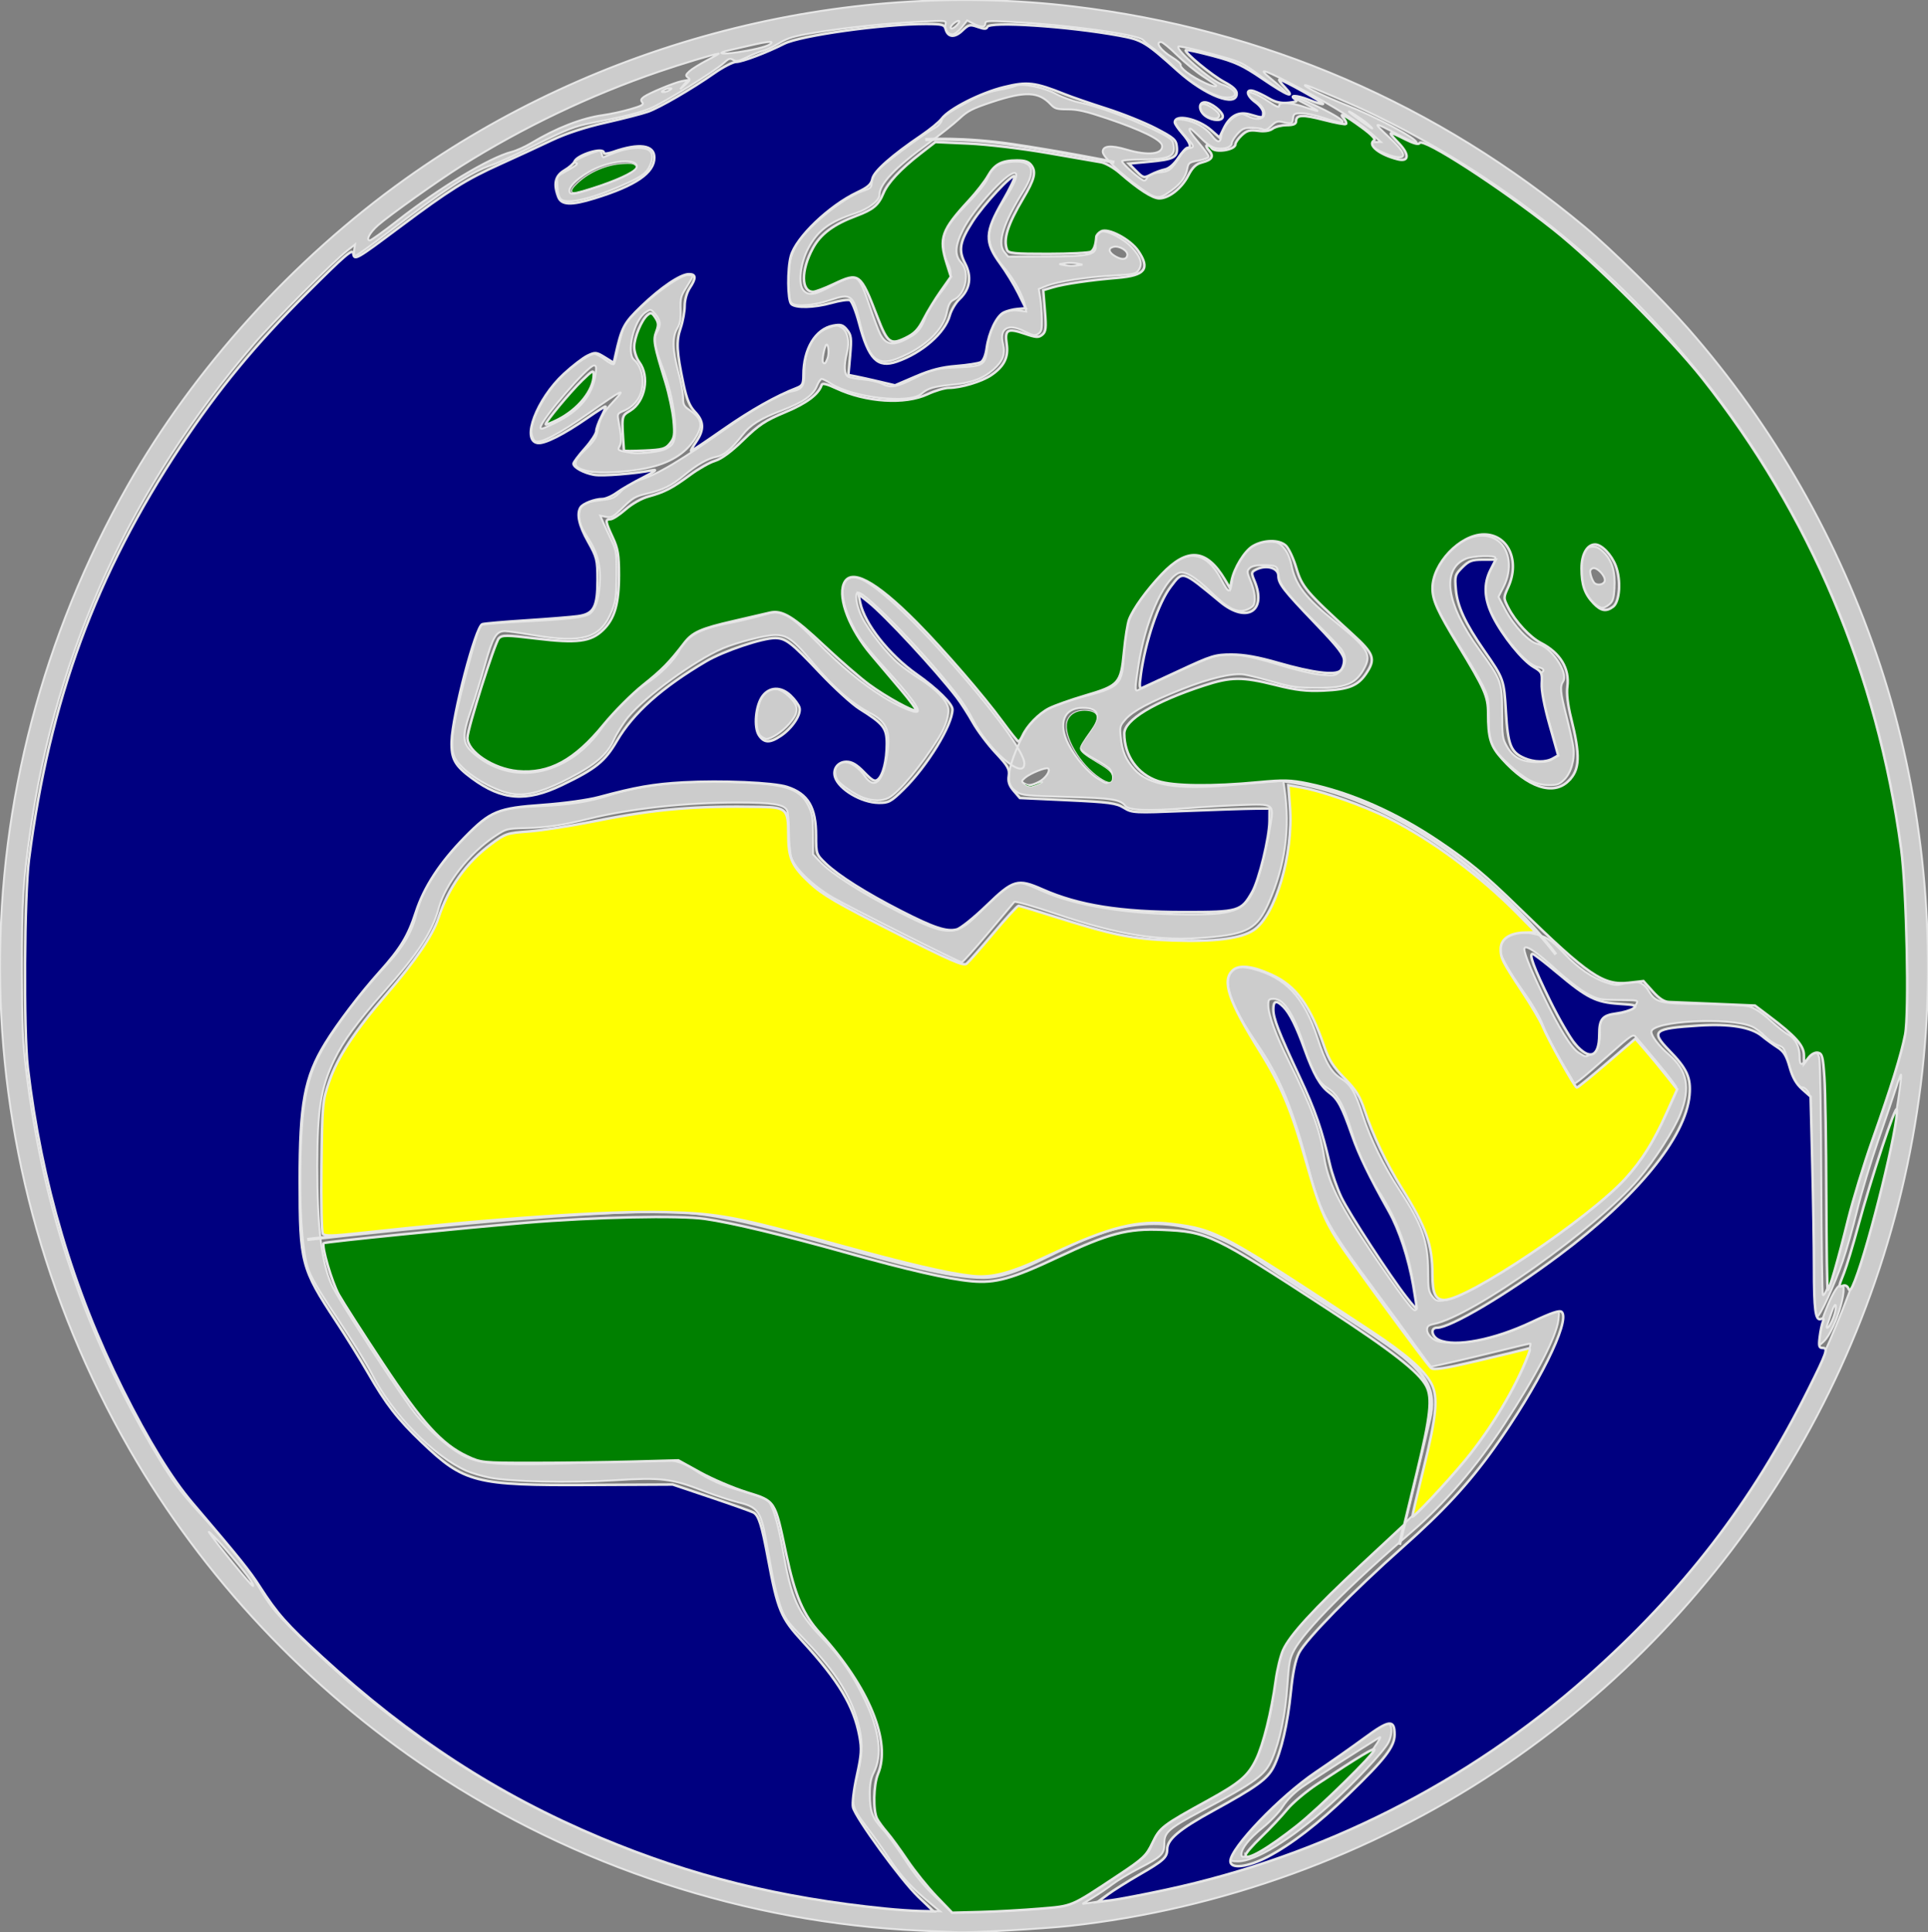<?xml version="1.0" encoding="UTF-8" standalone="no"?>
<svg
   xmlns:dc="http://purl.org/dc/elements/1.1/"
   xmlns:cc="http://creativecommons.org/ns#"
   xmlns:rdf="http://www.w3.org/1999/02/22-rdf-syntax-ns#"
   xmlns:svg="http://www.w3.org/2000/svg"
   xmlns="http://www.w3.org/2000/svg"
   xmlns:sodipodi="http://sodipodi.sourceforge.net/DTD/sodipodi-0.dtd"
   xmlns:inkscape="http://www.inkscape.org/namespaces/inkscape"
   width="160mm"
   height="160.349mm"
   viewBox="0 0 160 160.349"
   version="1.1"
   id="svg1127"
   inkscape:version="1.0.2 (e86c870879, 2021-01-15, custom)"
   sodipodi:docname="earth_filled.svg"
   inkscape:export-filename="C:\Users\erihak\svg\planets\earth.png"
   inkscape:export-xdpi="300"
   inkscape:export-ydpi="300">
  <rect x="0" y="0" width="160" height="160.349" fill="#808080" stroke="none"/>
  <defs
     id="defs1121" />
  <sodipodi:namedview
     id="base"
     pagecolor="#ffffff"
     bordercolor="#666666"
     borderopacity="1.0"
     inkscape:pageopacity="1"
     inkscape:pageshadow="2"
     inkscape:zoom="1.2921665"
     inkscape:cx="306.97796"
     inkscape:cy="305.39558"
     inkscape:document-units="mm"
     inkscape:current-layer="layer1"
     inkscape:document-rotation="0"
     showgrid="false"
     inkscape:window-width="1920"
     inkscape:window-height="986"
     inkscape:window-x="-11"
     inkscape:window-y="-11"
     inkscape:window-maximized="1"
     fit-margin-top="0"
     fit-margin-left="0"
     fit-margin-right="0"
     fit-margin-bottom="0" />
  <g
     inkscape:label="Layer 1"
     inkscape:groupmode="layer"
     id="layer1"
     transform="translate(-35,-15)">
    <path
       style="fill:#cccccc;stroke-width:0.16;stroke:#e6e6e6;stroke-opacity:1"
       d="m 111.322,175.203 c -14.376,-0.654 -28.564,-5.298 -40.535,-13.268 -10.258,-6.829 -18.97,-16.105 -25.026,-26.645 -14.287,-24.864 -14.351,-54.966 -0.17,-79.987 5.499,-9.703 13.714,-18.776 23.029,-25.434 15.986,-11.427 36.184,-16.643 55.494,-14.332 15.804,1.891 30.149,8.083 42.417,18.307 2.151,1.793 6.444,6.012 8.527,8.382 7.113,8.089 12.585,17.682 15.999,28.047 3.366,10.217 4.628,21.64 3.59,32.48 -2.308,24.093 -15.3,45.791 -35.446,59.201 -10.502,6.99 -22.875,11.482 -35.426,12.859 -2.106,0.231 -8.109,0.577 -9.247,0.533 -0.308,-0.012 -1.75,-0.076 -3.205,-0.142 z m 0.97,-2.194 c -1.64,-1.353 -2.493,-2.271 -3.446,-3.707 -0.553,-0.835 -1.44,-2.077 -1.97,-2.761 -1.208,-1.559 -1.303,-1.988 -0.834,-3.789 0.519,-1.996 0.58,-2.967 0.272,-4.35 -0.545,-2.452 -1.876,-4.606 -4.532,-7.337 -1.513,-1.557 -1.689,-1.802 -2.046,-2.857 -0.215,-0.635 -0.497,-1.738 -0.627,-2.451 -0.13,-0.713 -0.378,-2.077 -0.551,-3.031 -0.42,-2.314 -0.694,-2.682 -2.278,-3.059 -0.64,-0.153 -1.955,-0.584 -2.922,-0.96 -2.601,-1.01 -3.507,-1.118 -7.343,-0.874 -3.715,0.236 -8.703,0.127 -10.428,-0.228 -0.636,-0.131 -1.475,-0.379 -1.864,-0.551 -2.743,-1.214 -6.211,-4.762 -7.858,-8.04 -0.392,-0.781 -1.68,-2.858 -2.861,-4.615 -1.608,-2.393 -2.229,-3.46 -2.474,-4.251 -0.465,-1.505 -0.703,-5.21 -0.59,-9.158 0.142,-4.927 0.585,-6.894 2.128,-9.45 1.127,-1.866 2.998,-4.303 4.711,-6.136 1.643,-1.758 2.404,-3.009 2.761,-4.537 0.129,-0.551 0.42,-1.383 0.649,-1.85 1.133,-2.315 4.142,-5.684 5.862,-6.561 0.79,-0.403 1.051,-0.444 3.569,-0.554 2.719,-0.119 4.276,-0.362 6.071,-0.948 2.543,-0.83 5.998,-1.2 9.985,-1.069 4.474,0.147 5.696,0.525 6.415,1.985 0.318,0.647 0.375,1.007 0.377,2.393 l 0.002,1.632 0.637,0.666 c 0.912,0.954 3.432,2.556 6.402,4.071 4.337,2.213 4.854,2.186 7.231,-0.377 2.25,-2.426 2.264,-2.429 4.834,-1.289 2.68,1.19 6.937,1.879 11.825,1.916 3.924,0.029 4.827,-0.289 5.623,-1.98 0.424,-0.901 1.079,-3.429 1.404,-5.421 0.292,-1.788 0.298,-1.784 -2.408,-1.683 -1.19,0.044 -3.275,0.167 -4.634,0.273 -3.095,0.24 -4.71,0.178 -4.992,-0.195 -0.411,-0.542 -1.126,-0.653 -4.845,-0.748 -3.176,-0.082 -3.742,-0.134 -4.121,-0.383 -0.676,-0.443 -0.821,-0.907 -0.611,-1.952 0.213,-1.061 1.241,-3.31 1.829,-4.004 0.621,-0.732 2.063,-1.427 3.949,-1.903 3.416,-0.862 3.549,-0.997 3.685,-3.728 0.076,-1.537 0.18,-2.208 0.43,-2.772 0.773,-1.748 2.919,-4.354 4.067,-4.941 1.432,-0.731 2.598,-0.198 3.556,1.625 0.661,1.258 0.771,1.249 0.943,-0.078 0.223,-1.714 1.544,-3.048 3.018,-3.048 0.678,0 0.844,0.068 1.236,0.506 0.296,0.331 0.517,0.828 0.641,1.438 0.334,1.654 1.151,2.716 3.594,4.673 2.695,2.16 3.057,2.709 2.502,3.797 -0.702,1.376 -1.505,1.728 -3.94,1.727 -1.674,-4.5e-4 -2.14,-0.065 -3.675,-0.506 -0.967,-0.278 -2.048,-0.551 -2.403,-0.606 -0.952,-0.149 -2.879,0.305 -5.174,1.22 -2.661,1.06 -4.061,1.81 -4.666,2.499 -0.469,0.534 -0.492,0.62 -0.4,1.496 0.125,1.193 0.408,1.857 1.138,2.664 1.175,1.301 3.549,1.698 7.831,1.31 1.142,-0.103 2.626,-0.229 3.297,-0.279 l 1.22,-0.091 0.092,0.621 c 0.493,3.318 0.076,6.371 -1.295,9.486 -0.945,2.148 -1.755,2.61 -5.069,2.895 -3.983,0.342 -7.342,-0.182 -12.596,-1.965 -1.83,-0.621 -3.381,-1.066 -3.447,-0.989 -0.066,0.077 -1.044,1.237 -2.172,2.577 -1.128,1.34 -2.113,2.436 -2.189,2.436 -0.23,0 -9.293,-4.551 -10.706,-5.377 -1.668,-0.974 -3.184,-2.446 -3.449,-3.348 -0.106,-0.362 -0.193,-1.319 -0.193,-2.127 0,-0.808 -0.073,-1.606 -0.162,-1.772 -0.262,-0.489 -1.191,-0.634 -4.082,-0.635 -4.331,-0.001 -8.977,0.505 -12.366,1.349 -2.124,0.529 -3.511,0.731 -5.292,0.772 -1.488,0.034 -1.559,0.053 -2.476,0.659 -2.15,1.419 -4.12,3.936 -4.684,5.984 -0.55,1.998 -1.673,3.709 -4.572,6.972 -2.149,2.419 -3.368,4.085 -4.09,5.592 -1.125,2.349 -1.41,4.121 -1.415,8.799 -0.005,5.061 0.344,7.984 1.177,9.868 0.553,1.25 5.979,9.572 7.131,10.938 1.172,1.389 2.804,2.771 3.911,3.313 1.226,0.6 2.984,0.755 7.189,0.635 2.021,-0.058 4.501,-0.171 5.512,-0.251 3.847,-0.306 5.06,-0.161 6.41,0.764 1.19,0.816 2.294,1.3 4.05,1.778 0.929,0.253 1.833,0.589 2.009,0.749 0.402,0.364 0.843,1.845 1.275,4.282 0.678,3.827 1.197,4.993 3.103,6.974 1.681,1.747 2.673,3.18 3.694,5.335 1.211,2.556 1.449,4.552 0.716,5.991 -0.237,0.465 -0.328,0.949 -0.328,1.744 0,1.434 0.214,2.031 1.04,2.906 0.373,0.395 1.224,1.555 1.89,2.576 0.859,1.317 1.597,2.218 2.536,3.095 l 1.324,1.238 3.195,-0.102 c 3.938,-0.125 6.117,-0.332 6.887,-0.654 0.324,-0.135 1.279,-0.741 2.123,-1.346 0.844,-0.605 2.02,-1.366 2.613,-1.691 1.246,-0.682 1.657,-1.139 1.903,-2.115 0.097,-0.385 0.379,-0.903 0.628,-1.152 0.248,-0.248 1.652,-1.085 3.119,-1.86 3.354,-1.77 3.986,-2.263 4.737,-3.691 0.661,-1.258 1.314,-3.59 1.468,-5.243 0.308,-3.298 0.592,-4.126 1.981,-5.778 0.989,-1.176 4.403,-4.532 6.494,-6.383 6.036,-5.344 9.447,-9.434 11.577,-13.879 0.828,-1.728 1.446,-3.275 1.308,-3.275 -0.062,0 -1.261,0.283 -2.665,0.63 -2.34,0.578 -5.41,1.287 -5.57,1.287 -0.037,0 -0.591,-0.737 -1.233,-1.638 -0.641,-0.901 -2.199,-3.028 -3.462,-4.727 -3.857,-5.19 -4.477,-6.313 -5.39,-9.771 -1.423,-5.388 -2.445,-7.858 -4.474,-10.807 -1.484,-2.156 -2.312,-3.902 -2.312,-4.87 0,-1.244 0.576,-1.575 2.074,-1.191 2.704,0.693 4.261,2.354 5.359,5.72 0.677,2.075 1.133,2.857 1.975,3.388 0.812,0.513 1.176,1.133 1.791,3.054 0.618,1.933 1.724,4.183 3.033,6.174 1.895,2.882 2.384,4.265 2.384,6.755 0,1.436 0.043,1.693 0.344,2.077 0.303,0.386 0.418,0.426 0.97,0.337 1.309,-0.209 3.932,-1.674 8.111,-4.531 4.133,-2.824 6.998,-5.381 8.487,-7.572 0.655,-0.963 2.696,-5.172 2.696,-5.558 0,-0.101 -0.701,-1.017 -1.558,-2.035 -0.857,-1.018 -1.666,-1.985 -1.799,-2.148 -0.228,-0.281 -0.349,-0.201 -2.237,1.474 -1.098,0.974 -2.19,1.912 -2.427,2.083 l -0.431,0.311 -1.115,-1.884 c -0.613,-1.036 -1.289,-2.363 -1.501,-2.947 -0.227,-0.625 -0.861,-1.729 -1.541,-2.681 -1.338,-1.874 -2.09,-3.232 -2.09,-3.777 0,-0.886 1.287,-1.453 2.693,-1.186 1.156,0.219 1.565,0.472 2.68,1.653 1.153,1.222 2.368,2.059 3.535,2.433 0.752,0.241 0.913,0.245 1.546,0.037 0.871,-0.287 1.51,-0.076 1.931,0.638 0.582,0.986 0.938,1.073 4.47,1.096 1.871,0.012 3.479,0.098 3.879,0.207 0.454,0.124 1.041,0.51 1.744,1.147 0.583,0.528 1.263,1.065 1.51,1.193 0.575,0.298 0.934,0.995 0.934,1.817 0,0.797 0.187,0.82 0.644,0.08 0.415,-0.672 0.795,-0.669 0.985,0.008 0.074,0.264 0.151,4.811 0.171,10.105 0.02,5.294 0.083,9.626 0.14,9.626 0.329,3.2e-4 1.42,-3.579 2.143,-7.029 0.274,-1.308 0.877,-3.237 1.747,-5.592 1.82,-4.92 2.784,-8.096 2.985,-9.825 0.257,-2.216 0.062,-10.29 -0.33,-13.66 -1.613,-13.884 -6.733,-26.879 -14.99,-38.039 -7.075,-9.562 -16.703,-17.705 -27.285,-23.074 -2.189,-1.111 -3.365,-1.644 -6.75,-3.058 -0.286,-0.119 -0.519,-0.181 -0.519,-0.137 0,0.135 1.789,0.992 3.37,1.613 2.566,1.009 5.896,2.777 5.896,3.13 0,0.089 -0.665,-0.191 -1.478,-0.622 -2.139,-1.136 -2.203,-1.126 -0.857,0.131 1.405,1.312 1.603,1.848 0.625,1.689 -0.703,-0.114 -1.992,-0.749 -2.085,-1.027 -0.041,-0.124 0.102,-0.199 0.387,-0.203 l 0.453,-0.007 -0.715,-0.647 c -1.111,-1.004 -3.091,-2.26 -6.024,-3.82 -2.803,-1.491 -3.613,-1.782 -2.53,-0.906 0.35,0.283 0.853,0.716 1.118,0.963 0.788,0.734 -0.05,0.245 -1.862,-1.086 -1.565,-1.15 -1.592,-1.162 -4.128,-1.845 -1.404,-0.378 -2.601,-0.639 -2.66,-0.58 -0.265,0.265 2.692,2.835 3.61,3.138 1.336,0.441 1.472,1.215 0.19,1.082 -0.989,-0.103 -3.003,-1.341 -4.253,-2.613 -0.527,-0.537 -1.246,-1.18 -1.598,-1.43 -0.351,-0.249 -0.747,-0.574 -0.879,-0.722 -0.409,-0.459 -6.197,-1.25 -11.063,-1.513 -1.817,-0.098 -2.037,-0.082 -2.037,0.149 0,0.33 -0.359,0.329 -0.997,-4.6e-4 l -0.502,-0.259 -0.464,0.579 c -0.255,0.318 -0.592,0.579 -0.749,0.579 -0.399,0 -0.697,-0.414 -0.591,-0.821 0.09,-0.343 0.086,-0.343 -2.098,-0.233 -2.813,0.141 -6.115,0.485 -8.738,0.909 -1.72,0.278 -2.229,0.428 -2.96,0.868 -0.486,0.292 -1.097,0.581 -1.358,0.642 -0.261,0.061 -0.854,0.298 -1.318,0.527 -0.694,0.343 -0.897,0.383 -1.147,0.227 -0.257,-0.16 -0.378,-0.121 -0.778,0.252 -0.72,0.672 -5.01,3.326 -6.082,3.761 -0.97,0.394 -2.085,0.672 -4.889,1.216 -1.375,0.267 -2.005,0.513 -4.513,1.761 -1.603,0.798 -3.296,1.576 -3.761,1.73 -1.676,0.553 -3.898,1.996 -8.585,5.576 -1.409,1.076 -2.64,1.957 -2.735,1.957 -0.101,0 -0.144,-0.197 -0.104,-0.47 l 0.069,-0.47 -0.647,0.51 c -1.231,0.97 -6.165,5.905 -7.755,7.756 -10.13,11.795 -16.383,25.388 -18.528,40.282 -0.625,4.341 -0.731,6.049 -0.719,11.663 0.009,4.602 0.068,5.978 0.354,8.339 1.412,11.646 4.947,22.046 10.846,31.905 1.268,2.119 1.917,3.006 3.394,4.633 2.88,3.175 4.172,4.8 5.24,6.593 0.862,1.448 1.324,1.991 3.515,4.135 9.981,9.77 21.648,16.379 35.353,20.027 4.727,1.258 11.839,2.286 17.015,2.459 l 0.479,0.016 z m -5.6,-91.793 c -0.735,-0.263 -2.019,-1.149 -2.227,-1.536 -0.219,-0.409 -0.205,-1.016 0.03,-1.251 0.499,-0.499 1.542,-0.058 2.25,0.952 0.821,1.17 1.518,0.542 1.871,-1.688 0.317,-2.004 -4.5e-4,-2.786 -1.441,-3.542 -1.508,-0.792 -3.028,-2.127 -4.691,-4.119 -1.624,-1.945 -2.155,-2.339 -3.152,-2.338 -0.803,4.5e-4 -3.201,0.612 -4.369,1.114 -2.332,1.003 -6.449,4.003 -7.854,5.722 -0.41,0.501 -0.945,1.355 -1.189,1.898 -0.53,1.176 -1.508,2.018 -3.636,3.127 -2.024,1.055 -3.372,1.458 -4.523,1.354 -1.584,-0.144 -4.204,-1.677 -4.947,-2.896 -0.417,-0.684 -0.387,-1.835 0.104,-4.025 0.54,-2.406 1.785,-6.952 1.949,-7.116 0.072,-0.072 1.674,-0.206 3.561,-0.299 3.711,-0.182 5.167,-0.355 5.533,-0.659 0.441,-0.366 0.696,-1.088 0.794,-2.25 0.139,-1.643 -0.133,-2.758 -0.989,-4.062 -0.551,-0.84 -0.71,-1.228 -0.71,-1.742 0,-0.921 0.357,-1.197 1.75,-1.349 1.038,-0.114 1.177,-0.175 1.757,-0.772 0.427,-0.44 0.896,-0.728 1.459,-0.895 1.529,-0.454 3.484,-1.619 7.496,-4.465 2.374,-1.685 4.228,-2.726 5.16,-2.9 0.888,-0.165 1.071,-0.426 1.071,-1.533 0,-1.986 0.665,-3.234 1.995,-3.742 0.661,-0.252 0.744,-0.253 1.11,-0.014 0.497,0.326 0.666,1.15 0.428,2.092 -0.266,1.058 -0.228,1.807 0.102,1.976 0.154,0.079 0.725,0.182 1.27,0.229 0.545,0.047 1.221,0.2 1.502,0.341 0.788,0.393 1.22,0.317 2.849,-0.502 1.488,-0.748 1.531,-0.759 3.391,-0.841 2.289,-0.101 2.381,-0.164 2.549,-1.736 0.221,-2.064 1.144,-3.158 2.518,-2.985 l 0.699,0.088 -0.096,-0.482 c -0.159,-0.797 -0.91,-2.181 -1.655,-3.055 -0.94,-1.101 -1.324,-1.898 -1.324,-2.747 0,-0.888 0.239,-1.444 1.349,-3.138 0.803,-1.225 1.112,-2.08 0.752,-2.08 -0.683,0 -3.412,3.004 -4.263,4.694 -0.682,1.353 -0.726,2.133 -0.155,2.75 0.729,0.786 0.379,2.604 -0.589,3.064 -0.346,0.164 -0.465,0.377 -0.617,1.109 -0.26,1.253 -1.462,2.518 -3.235,3.405 -2.49,1.246 -3.197,0.754 -4.021,-2.798 -0.488,-2.103 -0.718,-2.262 -2.418,-1.672 -1.257,0.436 -2.768,0.571 -3.149,0.282 -0.241,-0.183 -0.288,-0.456 -0.286,-1.678 0.003,-1.674 0.08,-2.085 0.585,-3.095 0.672,-1.345 3.909,-4.014 5.514,-4.548 0.716,-0.238 0.786,-0.305 0.786,-0.755 0,-0.373 0.168,-0.654 0.686,-1.151 0.748,-0.716 3.783,-2.947 4.55,-3.343 0.263,-0.136 0.521,-0.42 0.574,-0.631 0.092,-0.367 0.639,-0.726 3.035,-1.989 0.38,-0.201 1.152,-0.442 1.715,-0.536 0.563,-0.095 1.184,-0.248 1.381,-0.34 0.53,-0.25 2.345,0.122 3.394,0.695 0.479,0.262 1.363,0.579 1.964,0.704 1.442,0.301 3.961,1.218 5.984,2.18 1.274,0.606 1.656,0.862 1.732,1.164 0.274,1.092 -0.23,1.365 -2.527,1.368 -0.945,0.001 -1.717,0.068 -1.717,0.147 0,0.211 1.596,1.612 1.836,1.612 0.112,0 0.239,-0.134 0.281,-0.297 0.06,-0.228 0.275,-0.316 0.93,-0.379 0.898,-0.086 1.034,-0.193 1.801,-1.401 0.196,-0.309 0.514,-0.582 0.709,-0.61 0.445,-0.064 0.444,-0.172 -0.006,-0.669 -1.395,-1.542 -1.471,-1.859 -0.404,-1.689 0.916,0.146 1.8,0.645 2.296,1.295 0.489,0.641 0.73,0.653 0.796,0.038 0.058,-0.548 0.668,-1.369 1.235,-1.663 0.394,-0.204 0.506,-0.203 0.943,0.016 1.454,0.725 1.973,-0.385 0.604,-1.291 -0.35,-0.232 -0.636,-0.491 -0.636,-0.577 0,-0.282 0.859,0.038 1.776,0.661 0.659,0.448 0.892,0.542 0.879,0.353 -0.025,-0.348 0.979,-0.283 2.219,0.143 1.286,0.442 1.29,0.392 0.023,-0.258 -1.68,-0.862 -1.153,-0.812 0.715,0.067 2.7,1.271 3.136,1.871 0.779,1.069 -0.646,-0.22 -1.48,-0.399 -1.855,-0.399 -0.623,0 -0.685,0.037 -0.731,0.439 -0.052,0.45 -0.116,0.468 -0.947,0.27 -0.321,-0.076 -0.517,-1.2e-4 -0.846,0.329 -0.306,0.306 -0.506,0.391 -0.701,0.299 -0.15,-0.071 -0.586,-0.129 -0.969,-0.129 -0.584,-4.5e-4 -0.771,0.083 -1.158,0.516 -0.254,0.284 -0.462,0.625 -0.462,0.758 0,0.323 -0.597,0.53 -1.25,0.432 -0.36,-0.054 -0.783,-0.33 -1.31,-0.858 -0.428,-0.428 -0.818,-0.779 -0.866,-0.779 -0.22,0 -0.028,0.324 0.711,1.198 0.439,0.52 0.799,1.025 0.799,1.122 0,0.098 -0.375,0.244 -0.834,0.326 -0.769,0.137 -0.842,0.189 -0.938,0.664 -0.144,0.718 -0.525,1.248 -1.3,1.809 -1.089,0.789 -1.247,0.775 -2.638,-0.228 -1.642,-1.184 -3.077,-2.568 -3.077,-2.968 0,-0.506 0.673,-0.57 1.968,-0.186 1.801,0.534 3.059,0.389 2.956,-0.34 -0.068,-0.481 -1.677,-1.272 -4.569,-2.248 -1.738,-0.586 -2.441,-0.748 -3.255,-0.748 -0.911,0 -1.085,-0.051 -1.425,-0.415 -0.993,-1.063 -2.112,-1.108 -4.857,-0.197 -1.655,0.549 -2.023,0.737 -2.716,1.388 -0.441,0.414 -1.59,1.326 -2.552,2.025 -2.78,2.021 -4.081,3.387 -4.081,4.284 0,0.49 -0.885,1.171 -1.997,1.537 -2.165,0.711 -3.123,1.421 -3.908,2.893 -0.672,1.26 -0.87,2.989 -0.403,3.506 0.431,0.476 0.95,0.389 2.402,-0.403 0.725,-0.395 1.458,-0.719 1.629,-0.719 0.512,0 0.814,0.5 1.457,2.414 0.337,1.003 0.732,2.054 0.878,2.336 0.487,0.942 1.131,1.013 2.436,0.27 0.728,-0.415 0.991,-0.761 1.389,-1.828 0.148,-0.397 0.665,-1.219 1.149,-1.826 0.985,-1.236 1.071,-1.643 0.56,-2.644 -0.378,-0.74 -0.415,-1.859 -0.088,-2.642 0.127,-0.305 0.918,-1.262 1.757,-2.126 0.98,-1.01 1.602,-1.793 1.739,-2.189 0.29,-0.839 0.861,-1.227 1.935,-1.316 1.777,-0.147 2.125,0.646 1.041,2.373 -1.696,2.703 -2.223,4.362 -1.621,5.103 l 0.323,0.398 3.168,-0.011 c 3.542,-0.012 4.154,-0.143 4.095,-0.873 -0.054,-0.673 0.099,-1.087 0.441,-1.196 0.475,-0.151 1.925,0.607 2.607,1.362 0.7,0.775 0.856,1.312 0.528,1.812 -0.226,0.345 -0.388,0.381 -2.134,0.477 -2.251,0.124 -4.588,0.485 -5.5,0.85 l -0.66,0.264 0.118,0.734 c 0.065,0.404 0.127,1.192 0.138,1.752 0.016,0.855 -0.032,1.052 -0.302,1.232 -0.28,0.187 -0.426,0.161 -1.135,-0.202 -1.359,-0.696 -2.118,-0.256 -1.79,1.039 0.214,0.843 -0.008,1.435 -0.8,2.129 -0.869,0.763 -1.814,1.106 -3.48,1.264 -1.488,0.141 -1.957,0.282 -2.494,0.749 -0.985,0.859 -5.698,0.324 -7.511,-0.852 -0.328,-0.213 -0.67,-0.387 -0.76,-0.387 -0.09,0 -0.274,0.27 -0.408,0.599 -0.316,0.777 -1.131,1.343 -2.921,2.026 -1.795,0.685 -2.565,1.166 -3.248,2.029 -0.962,1.215 -1.532,1.693 -2.158,1.811 -0.726,0.136 -1.615,0.643 -2.685,1.533 -1.038,0.862 -1.758,1.218 -3.077,1.52 -0.955,0.219 -1.188,0.352 -1.988,1.139 -0.808,0.794 -0.96,0.881 -1.398,0.793 l -0.492,-0.099 0.223,0.515 c 0.123,0.283 0.428,0.947 0.679,1.474 0.429,0.901 0.456,1.078 0.446,2.956 -0.008,1.681 -0.067,2.143 -0.371,2.917 -0.909,2.314 -2.383,2.765 -6.648,2.036 -1.028,-0.176 -2.034,-0.32 -2.235,-0.32 -0.733,0 -1.012,0.467 -1.67,2.796 -0.347,1.23 -0.845,2.848 -1.105,3.595 -0.87,2.494 -0.815,2.987 0.438,3.979 3.232,2.56 7.773,1.505 10.427,-2.421 0.861,-1.274 2.345,-2.75 3.571,-3.554 1.199,-0.785 2.35,-1.924 2.766,-2.735 0.643,-1.254 1.71,-1.858 4.078,-2.308 0.893,-0.17 2.144,-0.463 2.78,-0.652 1.13,-0.335 1.173,-0.336 1.904,-0.057 0.565,0.216 1.202,0.746 2.598,2.165 2.052,2.084 3.795,3.533 5.61,4.663 1.067,0.665 2.333,1.239 2.731,1.239 0.5,0 -0.366,-1.199 -2.691,-3.728 -0.875,-0.952 -1.826,-2.118 -2.113,-2.592 -1.593,-2.629 -1.747,-4.864 -0.335,-4.864 0.974,0 3.617,2.234 6.896,5.829 3.687,4.043 7.214,8.532 7.214,9.628 0,1.507 -3.074,-1.226 -4.275,-3.634 -0.241,-0.483 -0.731,-1.274 -1.089,-1.757 -2.326,-3.14 -7.747,-8.787 -8.435,-8.787 -0.309,0 -0.124,1.171 0.327,2.064 0.571,1.131 2.115,3.074 3.072,3.866 0.384,0.318 1.199,0.899 1.812,1.291 1.228,0.787 2.092,1.671 2.251,2.302 0.138,0.549 -0.176,1.562 -0.785,2.539 -1.431,2.294 -3.281,4.514 -4.138,4.965 -0.526,0.277 -1.296,0.281 -2.052,0.01 z m -3.015,-36.482 c 0.157,-0.413 0.066,-1.297 -0.114,-1.116 -0.141,0.141 -0.365,1.281 -0.279,1.421 0.133,0.216 0.221,0.148 0.393,-0.304 z m 20.676,-7.87 c -0.264,-0.051 -0.695,-0.059 -0.959,-0.018 l -0.479,0.075 0.479,0.093 c 0.264,0.051 0.695,0.059 0.959,0.018 l 0.479,-0.075 z m 4.202,-0.676 c 0.073,-0.377 -0.668,-0.827 -1.159,-0.703 -0.485,0.122 -0.391,0.485 0.212,0.815 0.518,0.284 0.879,0.241 0.948,-0.112 z m 33.395,43.563 c -0.904,-0.471 -2.542,-1.959 -3.043,-2.764 -0.323,-0.519 -0.365,-0.792 -0.365,-2.344 0,-1.654 -0.03,-1.819 -0.511,-2.796 -0.281,-0.571 -1.129,-2.009 -1.884,-3.195 -2.43,-3.817 -2.731,-4.824 -1.931,-6.459 1.126,-2.302 3.676,-3.439 5.137,-2.29 0.96,0.755 1.144,2.365 0.433,3.771 l -0.434,0.858 0.554,1.045 c 0.735,1.386 1.989,2.714 2.698,2.856 1.103,0.221 2.574,2.379 2.118,3.108 -0.278,0.445 -0.236,0.895 0.273,2.89 0.253,0.994 0.508,2.141 0.566,2.548 0.143,1.006 -0.164,2.126 -0.741,2.704 -0.402,0.402 -0.59,0.469 -1.297,0.463 -0.553,-0.005 -1.073,-0.136 -1.572,-0.396 z m 1.958,-1.812 0.368,-0.298 -0.347,-1.339 c -0.191,-0.737 -0.528,-1.94 -0.75,-2.675 -0.415,-1.376 -0.525,-2.644 -0.244,-2.818 0.292,-0.181 0.165,-0.358 -0.328,-0.457 -0.949,-0.19 -2.963,-2.6 -3.995,-4.779 -0.613,-1.296 -0.611,-2.053 0.009,-3.231 0.264,-0.501 0.479,-0.976 0.479,-1.055 0,-0.225 -1.869,-0.168 -2.441,0.074 -2.076,0.879 -1.658,3.771 1.088,7.531 1.84,2.52 1.902,2.69 1.908,5.192 0.005,2.002 0.034,2.207 0.404,2.86 0.527,0.927 1.234,1.294 2.496,1.294 0.722,0 1.081,-0.079 1.352,-0.298 z m -65.735,-1.824 c -0.377,-0.276 -0.496,-1.316 -0.272,-2.365 0.363,-1.69 1.393,-2.081 2.561,-0.97 0.862,0.82 0.865,1.329 0.011,2.299 -0.565,0.641 -1.47,1.241 -1.875,1.241 -0.08,0 -0.271,-0.092 -0.426,-0.205 z m 69.016,-11.143 c -0.668,-0.587 -1.058,-1.644 -1.055,-2.859 0.003,-1.191 0.261,-1.675 0.925,-1.739 0.416,-0.04 0.63,0.059 1.06,0.489 0.666,0.666 0.941,1.622 0.855,2.975 -0.053,0.828 -0.135,1.079 -0.433,1.321 -0.502,0.406 -0.71,0.378 -1.352,-0.186 z m 0.986,-1.774 c 0.077,-0.404 -0.658,-1.172 -0.997,-1.042 -0.216,0.083 -0.256,0.21 -0.172,0.545 0.06,0.24 0.187,0.531 0.283,0.645 0.231,0.278 0.824,0.179 0.886,-0.148 z m -84.298,-9.086 c -1.406,-0.298 -1.464,-0.688 -0.275,-1.831 0.663,-0.637 0.891,-0.98 0.971,-1.457 0.178,-1.072 0.436,-1.553 1.35,-2.525 1.097,-1.166 0.781,-1.015 -2.069,0.987 -2.491,1.75 -4.06,2.567 -4.455,2.32 -0.146,-0.091 -0.28,-0.43 -0.309,-0.779 -0.07,-0.842 0.996,-2.929 2.147,-4.2 0.916,-1.013 2.623,-2.259 3.094,-2.259 0.154,0 0.553,0.218 0.888,0.484 0.335,0.266 0.66,0.428 0.723,0.359 0.063,-0.068 0.225,-0.677 0.359,-1.352 0.135,-0.675 0.366,-1.482 0.514,-1.793 0.558,-1.176 4.377,-4.248 5.282,-4.248 0.212,0 0.386,0.048 0.386,0.106 0,0.058 -0.234,0.471 -0.519,0.916 -0.465,0.725 -0.516,0.92 -0.484,1.847 0.026,0.789 -0.04,1.163 -0.28,1.569 -0.427,0.723 -0.402,1.761 0.085,3.578 0.219,0.819 0.399,1.79 0.399,2.157 3.2e-4,0.574 0.073,0.718 0.52,1.023 1.072,0.733 1.178,1.273 0.468,2.391 -0.795,1.253 -2.123,2.054 -4.073,2.456 -1.558,0.322 -3.814,0.441 -4.719,0.249 z m 6.167,-1.777 c 0.285,-0.09 0.627,-0.317 0.759,-0.506 0.524,-0.747 0.131,-3.83 -0.798,-6.263 -0.729,-1.909 -0.818,-2.426 -0.508,-2.949 0.366,-0.62 0.338,-1.027 -0.11,-1.547 -0.374,-0.435 -0.384,-0.437 -0.812,-0.156 -0.965,0.632 -1.632,3.382 -0.956,3.943 0.435,0.361 0.708,1.068 0.708,1.831 0,1.119 -0.566,1.984 -1.576,2.407 -0.492,0.206 -0.529,0.269 -0.438,0.745 0.255,1.332 0.281,1.852 0.111,2.17 -0.193,0.361 -0.174,0.372 0.944,0.566 0.541,0.094 2.039,-0.041 2.675,-0.241 z m -8.959,-2.253 c 2.004,-0.977 3.07,-2.263 3.334,-4.022 0.088,-0.59 0.064,-0.734 -0.126,-0.734 -0.506,0 -4.434,4.552 -4.434,5.137 0,0.202 0.078,0.178 1.226,-0.382 z m 0.498,-18.522 c -0.185,-0.144 -0.289,-0.491 -0.32,-1.071 l -0.046,-0.858 0.938,-0.524 c 0.685,-0.382 0.858,-0.541 0.639,-0.587 -0.243,-0.051 -0.198,-0.118 0.238,-0.349 0.296,-0.157 0.824,-0.386 1.174,-0.51 0.599,-0.211 0.641,-0.206 0.719,0.093 0.046,0.175 0.093,0.318 0.104,0.317 0.012,-4.6e-4 0.453,-0.178 0.98,-0.396 1.01,-0.416 2.273,-0.523 2.806,-0.237 0.406,0.217 0.398,0.884 -0.017,1.565 -0.241,0.395 -0.662,0.689 -1.637,1.141 -2.734,1.268 -5.024,1.849 -5.58,1.416 z m 3.15,-1.101 c 1.976,-0.663 3.115,-1.268 3.115,-1.653 0,-0.557 -1.519,-0.555 -3.024,0.003 -1.23,0.456 -2.568,1.494 -2.568,1.993 0,0.432 0.288,0.392 2.476,-0.342 z m 50.274,-5.903 c -0.549,-0.338 -0.645,-0.831 -0.179,-0.921 0.331,-0.064 1.348,0.637 1.348,0.929 0,0.359 -0.58,0.355 -1.169,-0.008 z m -6.103,147.76 c 7.613,-1.376 14.2,-3.559 20.975,-6.95 7.912,-3.96 14.206,-8.512 20.491,-14.822 6.466,-6.49 10.778,-12.509 14.777,-20.625 3.265,-6.628 5.491,-13.213 6.778,-20.05 0.444,-2.361 0.924,-5.608 0.84,-5.691 -0.029,-0.029 -0.217,0.467 -0.419,1.102 -0.201,0.635 -0.866,2.592 -1.477,4.35 -0.611,1.757 -1.397,4.362 -1.745,5.789 -0.349,1.427 -0.89,3.332 -1.202,4.234 -0.675,1.952 -1.894,4.596 -2.12,4.596 -0.275,0 -0.322,-1.115 -0.416,-9.82 -0.077,-7.132 -0.129,-8.52 -0.331,-8.827 -0.131,-0.201 -0.34,-0.365 -0.463,-0.365 -0.336,0 -0.865,-0.755 -1.048,-1.499 -0.437,-1.771 -0.465,-1.827 -1.012,-2.008 -0.29,-0.096 -0.774,-0.433 -1.075,-0.749 -0.301,-0.316 -0.785,-0.677 -1.075,-0.801 -1.883,-0.808 -8.34,-0.46 -8.34,0.449 0,0.353 0.643,1.188 1.433,1.863 1.545,1.319 1.834,2.765 0.982,4.923 -0.538,1.364 -2.151,3.872 -3.493,5.43 -3.539,4.112 -13.74,11.348 -16.933,12.011 -0.489,0.102 -0.601,0.195 -0.601,0.5 0,0.226 0.18,0.509 0.453,0.712 0.389,0.289 0.66,0.334 1.917,0.318 2.278,-0.029 4.808,-0.78 6.92,-2.053 0.514,-0.31 1.106,-0.563 1.316,-0.564 0.362,-3.2e-4 0.377,0.039 0.291,0.764 -0.163,1.375 -1.872,4.666 -4.496,8.661 -2.321,3.533 -4.941,6.573 -7.722,8.96 -5.129,4.403 -8.795,8.092 -9.706,9.766 -0.372,0.683 -0.444,1.061 -0.572,2.995 -0.153,2.311 -0.623,4.555 -1.265,6.048 -0.578,1.343 -1.291,1.867 -5.908,4.339 -2.687,1.439 -3.035,1.746 -3.035,2.669 0,0.88 -0.219,1.096 -2.089,2.062 -0.815,0.421 -1.81,1.018 -2.212,1.326 -0.402,0.309 -1.127,0.802 -1.61,1.095 l -0.879,0.534 0.719,-0.099 c 0.395,-0.054 1.904,-0.313 3.352,-0.575 z m 8.151,-3.154 c 0,-0.374 0.293,-0.756 2.417,-3.147 2.058,-2.318 2.378,-2.586 5.678,-4.754 1.42,-0.933 3.002,-2.045 3.515,-2.47 0.513,-0.425 1.049,-0.817 1.192,-0.871 0.613,-0.23 0.825,0.768 0.357,1.682 -0.383,0.749 -2.957,3.481 -4.923,5.225 -3.222,2.858 -6.112,4.632 -7.548,4.632 -0.564,0 -0.687,-0.053 -0.687,-0.298 z m 2.442,-0.588 c 2.265,-1.135 7.872,-6.158 9.53,-8.537 0.39,-0.559 0.605,-0.954 0.479,-0.877 -1.605,0.98 -5.73,3.629 -6.5,4.176 -0.622,0.441 -1.205,1.031 -1.544,1.561 -0.3,0.469 -1.053,1.263 -1.673,1.764 -1.131,0.914 -1.774,1.722 -1.774,2.229 0,0.327 0.349,0.252 1.483,-0.316 z m 46.347,-42.16 c -0.222,-0.579 1.117,-4.184 1.746,-4.701 1.063,-0.873 -0.154,3.583 -1.264,4.625 -0.344,0.323 -0.385,0.33 -0.483,0.076 z m 1.299,-2.071 c 0.147,-0.385 0.239,-0.834 0.204,-0.997 -0.04,-0.188 -0.171,0.026 -0.358,0.582 -0.162,0.483 -0.333,0.98 -0.379,1.105 -0.05,0.136 -0.014,0.183 0.091,0.118 0.096,-0.059 0.295,-0.423 0.442,-0.808 z m -131.241,21.962 c -0.252,-0.472 -1.941,-2.539 -2.879,-3.525 -0.46,-0.483 -0.768,-0.771 -0.685,-0.639 0.486,0.772 3.514,4.473 3.66,4.473 0.038,0 -0.005,-0.139 -0.096,-0.309 z m 96.42,-24.599 c -0.492,-3.093 -1.342,-5.415 -2.831,-7.738 -1.063,-1.657 -1.738,-3.145 -2.369,-5.217 -0.626,-2.057 -1.11,-2.924 -1.919,-3.435 -0.802,-0.507 -1.33,-1.425 -1.94,-3.378 -0.838,-2.683 -1.698,-4.051 -2.547,-4.051 -0.42,0 -0.465,0.051 -0.465,0.531 0,0.774 0.636,2.521 1.674,4.597 1.876,3.752 2.62,5.755 2.947,7.928 0.315,2.093 1.182,3.869 3.766,7.711 1.019,1.516 2.299,3.34 2.844,4.054 1.166,1.528 1.231,1.451 0.841,-1.003 z m 14.663,-19.203 c 0.589,-0.268 0.829,-0.866 0.788,-1.965 -0.047,-1.273 0.072,-1.443 0.983,-1.396 0.819,0.042 1.772,-0.333 2.02,-0.797 0.194,-0.362 0.259,-0.347 -1.609,-0.365 -1.401,-0.013 -1.591,-0.054 -2.476,-0.538 -0.527,-0.288 -1.673,-1.174 -2.546,-1.968 -1.564,-1.423 -2.421,-2.02 -2.616,-1.825 -0.156,0.156 0.39,1.573 1.511,3.918 1.308,2.735 2.356,4.419 2.992,4.807 0.59,0.36 0.477,0.345 0.953,0.128 z M 121.189,79.89 c 0.541,-0.257 1.006,-0.908 0.798,-1.117 -0.141,-0.141 -1.462,0.38 -1.904,0.752 -0.31,0.26 -0.328,0.327 -0.122,0.465 0.336,0.225 0.588,0.205 1.229,-0.1 z m 5.867,0.008 c 0.302,-0.116 0.331,-0.696 0.053,-1.066 -0.11,-0.146 -0.702,-0.538 -1.316,-0.872 -0.626,-0.34 -1.141,-0.732 -1.171,-0.891 -0.03,-0.156 0.192,-0.587 0.493,-0.956 1.326,-1.627 1.233,-2.376 -0.297,-2.376 -1.538,0 -2.037,1.32 -1.147,3.035 0.582,1.122 1.647,2.361 2.436,2.834 0.748,0.448 0.634,0.413 0.951,0.292 z m 5.125,-8.902 c 1.406,-0.659 2.937,-1.322 3.402,-1.472 1.264,-0.409 2.693,-0.246 5.545,0.636 1.387,0.429 2.878,0.781 3.54,0.837 1.079,0.09 1.167,0.072 1.558,-0.318 0.491,-0.491 0.534,-1.121 0.121,-1.749 -0.16,-0.243 -1.266,-1.393 -2.457,-2.556 -2.133,-2.083 -2.841,-3.043 -2.841,-3.856 0,-0.523 -0.194,-0.621 -1.231,-0.621 -0.58,0 -0.953,0.084 -1.122,0.253 -0.231,0.231 -0.223,0.326 0.091,1.083 0.349,0.84 0.439,1.669 0.219,2.015 -0.066,0.104 -0.311,0.262 -0.543,0.35 -0.783,0.298 -1.534,-0.07 -2.928,-1.43 -1.383,-1.35 -2.278,-1.863 -2.78,-1.594 -1.274,0.682 -2.73,4.063 -3.278,7.615 -0.303,1.96 -0.309,2.196 -0.05,2.089 0.11,-0.046 1.35,-0.622 2.756,-1.281 z M 67.959,33.322 c 3.566,-2.786 7.647,-5.243 9.504,-5.723 0.395,-0.102 1.114,-0.424 1.598,-0.715 2.094,-1.262 4.198,-2.084 5.969,-2.331 0.627,-0.087 1.661,-0.312 2.298,-0.499 0.95,-0.279 1.125,-0.381 0.975,-0.562 -0.143,-0.172 -0.116,-0.272 0.12,-0.447 0.42,-0.313 2.533,-1.193 3.15,-1.312 l 0.508,-0.098 -0.318,0.384 -0.318,0.384 0.447,-0.395 c 0.387,-0.342 0.414,-0.419 0.202,-0.574 -0.215,-0.157 -0.201,-0.221 0.113,-0.515 0.197,-0.185 0.848,-0.591 1.446,-0.903 0.599,-0.312 1.043,-0.567 0.988,-0.567 -0.256,0 -3.083,0.853 -4.958,1.496 -5.711,1.959 -11.271,4.612 -16.373,7.814 -1.888,1.185 -6.01,4.115 -6.937,4.931 -0.688,0.606 -1.037,1.256 -0.675,1.256 0.103,0 1.12,-0.729 2.262,-1.621 z m 80.49,-8.091 c -0.465,-0.397 -1.686,-1.173 -1.482,-0.942 0.148,0.167 1.824,1.374 1.909,1.374 0.044,3.3e-4 -0.148,-0.194 -0.427,-0.432 z m -57.886,-2.749 c 0.213,-0.138 0.213,-0.155 0,-0.155 -0.132,0 -0.347,0.07 -0.479,0.155 -0.213,0.138 -0.213,0.155 0,0.155 0.132,0 0.347,-0.07 0.479,-0.155 z m 45.372,-0.377 c 0,-0.032 -0.482,-0.37 -1.072,-0.751 -0.59,-0.381 -1.57,-1.182 -2.178,-1.78 -0.608,-0.597 -1.204,-1.086 -1.324,-1.086 -0.532,0 -0.045,0.682 0.905,1.266 0.445,0.274 0.768,0.563 0.718,0.644 -0.05,0.08 0.168,0.344 0.484,0.585 0.89,0.679 2.467,1.396 2.467,1.122 z m -38.982,-2.888 c 1.355,-0.247 2.077,-0.493 2.077,-0.708 0,-0.081 -0.593,-0.01 -1.318,0.157 -0.725,0.167 -1.66,0.381 -2.077,0.475 -1.569,0.356 -0.544,0.415 1.318,0.076 z m 17.494,-2.167 c 0.182,-0.202 0.217,-0.32 0.093,-0.32 -0.199,0 -0.652,0.381 -0.652,0.548 0,0.193 0.282,0.078 0.559,-0.228 z"
       id="path3525"
       sodipodi:nodetypes="csssssscscsscccsssssssssssscssssssscsssssccsssssssssssssssscssssscsscsssscsssccssscsssssccscsssscsssssssssssssssscssssssssssssssssssssssssssssssssssscssssssscsscsssssscssscssssssssssccsssssscsssssssccsscssscsssssscssccscsccsssssscccscsscssssssssssssssssssssssssscsssscccssssssssssssccsssssssssssscssccsccsssscsssssscssccssssssssssssscsssssssscsssssssssscsssssssccscsssscccssscsssssssssssscssccssssssssssssssssssssssssssssccsssssscsscscsscssscsssscssssssssccssscscscscsscccssssccscsccsscssscsscssssssssscsssccscssssscssssssssssccscssssccscssscsssssscscscccssccssssssssssscssssscssssssssscssssssssssscsssssssssssscscsssscsssssscssssscsssccssssssssssssssssssssssssssssssssscssssscsscssssssscsscsscccssssssccccsssssssssccsssscssscsssssssssssssssssss" />
    <path
       style="fill:none;stroke:#e6e6e6;stroke-width:0.265px;stroke-linecap:butt;stroke-linejoin:miter;stroke-opacity:1"
       d="m 60.497,117.855 c 0,0 23.655,-2.721 30.981,-2.303 7.327,0.419 19.468,5.443 25.12,5.443 5.652,0 11.723,-9.001 22.817,-1.465 11.095,7.536 15.309,8.71 14.235,13.188 l -2.512,10.467"
       id="path1356"
       sodipodi:nodetypes="cssssc" />
    <path
       style="fill:none;stroke:#e6e6e6;stroke-width:0.265px;stroke-linecap:butt;stroke-linejoin:miter;stroke-opacity:1"
       d="m 141.492,79.792 c 13.415,1.847 22.626,14.407 22.626,14.407"
       id="path1358" />
    <path
       style="fill:none;stroke:#e6e6e6;stroke-width:0.265px;stroke-linecap:butt;stroke-linejoin:miter;stroke-opacity:1"
       d="m 111.784,26.585 c 0,0 3.14,-0.209 7.327,0.419 4.187,0.628 8.373,1.465 8.373,1.465"
       id="path1360" />
    <path
       style="fill:#ffff00;stroke:#e6e6e6;stroke-width:0.791;stroke-opacity:1"
       d="m 442.306,474.876 c -0.02,-0.343 1.601,-7.286 3.603,-15.428 3.973,-16.159 4.504,-22.028 2.368,-26.144 -2.173,-4.186 -8.014,-9.293 -18.667,-16.32 -47.026,-31.022 -48.776,-31.966 -62.503,-33.701 -10.579,-1.337 -19.632,0.896 -37.273,9.196 -13.212,6.216 -18.889,7.79 -25.514,7.074 -7.426,-0.802 -20.283,-3.801 -42.452,-9.903 -31.447,-8.655 -36.759,-9.659 -53.344,-10.091 -18.169,-0.473 -53.692,1.96 -95.724,6.558 -8.895,0.973 -11.149,1.011 -11.697,0.197 -0.373,-0.554 -0.565,-10.087 -0.426,-21.183 0.246,-19.629 0.312,-20.347 2.431,-26.505 2.598,-7.549 8.045,-15.832 17.948,-27.296 8.995,-10.412 14.461,-18.448 16.238,-23.876 3.116,-9.518 8.675,-17.309 16.49,-23.116 4.471,-3.322 4.927,-3.475 11.868,-3.982 3.97,-0.29 13.271,-1.74 20.668,-3.223 18.812,-3.77 31.267,-4.84 51.964,-4.461 7.947,0.145 8.562,0.756 8.562,8.5 0,7.608 1.084,10.028 6.906,15.417 3.943,3.65 8.533,6.321 26.276,15.29 17.926,9.061 21.698,10.702 22.697,9.873 0.659,-0.547 4.438,-4.846 8.398,-9.554 3.96,-4.708 7.478,-8.56 7.817,-8.56 0.34,0 5.174,1.449 10.743,3.22 18.586,5.911 24.874,7.192 37.485,7.637 13.186,0.466 21.503,-0.593 25.425,-3.236 6.831,-4.603 12.485,-23.775 11.376,-38.571 l -0.511,-6.819 4.174,0.74 c 6.591,1.169 19.586,5.75 27.233,9.599 13.798,6.947 28.687,18.012 40.809,30.33 l 5.32,5.406 -3.491,0.075 c -4.711,0.101 -7.545,2.031 -7.545,5.138 0,2.929 0.46,3.837 6.85,13.523 2.779,4.213 5.61,9.019 6.292,10.681 1.686,4.113 10.079,19.211 10.689,19.227 0.27,0.007 4.51,-3.441 9.422,-7.662 l 8.931,-7.676 3.056,3.522 c 1.681,1.937 4.626,5.507 6.544,7.934 l 3.488,4.412 -3.368,7.477 c -4.021,8.928 -7.618,14.676 -12.704,20.303 -11.273,12.472 -49.551,38.163 -56.86,38.163 -2.753,0 -3.703,-2.007 -3.703,-7.821 0,-9.494 -1.939,-14.946 -9.723,-27.345 -4.607,-7.338 -9.056,-16.694 -11.587,-24.365 -1.404,-4.256 -2.668,-6.259 -6.247,-9.901 -3.559,-3.622 -4.88,-5.708 -6.391,-10.093 -4.44,-12.885 -8.822,-18.823 -16.475,-22.327 -5.916,-2.709 -10.103,-3.186 -12.098,-1.381 -3.543,3.206 -1.419,9.552 8.54,25.508 6.563,10.515 9.888,18.484 14.444,34.606 3.75,13.271 5.616,17.932 9.785,24.449 3.764,5.883 27.92,38.839 29.322,40.002 0.836,0.693 4.296,0.151 14.804,-2.321 7.543,-1.774 14.337,-3.419 15.099,-3.656 1.22,-0.379 1.284,-0.163 0.542,1.799 -3.838,10.146 -11.752,23.369 -19.801,33.085 -5.965,7.201 -16.459,18.374 -16.506,17.574 z"
       id="path5555"
       transform="matrix(0.265,0,0,0.265,35,15)" />
    <path
       style="fill:#008000;stroke:#e6e6e6;stroke-width:0.791;stroke-opacity:1"
       d="m 571.934,374.426 c -0.049,-16.209 -0.316,-32.85 -0.593,-36.98 -0.44,-6.551 -0.698,-7.545 -2.021,-7.797 -0.905,-0.173 -2.094,0.462 -2.949,1.574 l -1.433,1.863 -0.018,-2.694 c -0.019,-2.985 -2.683,-5.96 -10.865,-12.138 l -4.456,-3.365 -12.325,-0.523 c -6.779,-0.288 -13.33,-0.555 -14.559,-0.593 -1.563,-0.049 -3.107,-1.043 -5.143,-3.313 l -2.909,-3.243 -4.638,0.523 c -7.947,0.897 -12.627,-2.291 -34.13,-23.242 -10.858,-10.58 -15.373,-14.341 -25.15,-20.954 -13.447,-9.095 -27.758,-15.41 -41.206,-18.184 -5.292,-1.092 -7.608,-1.153 -15.428,-0.408 -14.569,1.388 -26.686,1.241 -31.515,-0.382 -6.39,-2.148 -10.501,-7.952 -10.516,-14.847 -0.009,-4.266 9.365,-9.936 24.791,-14.996 8.603,-2.822 12.052,-2.859 22.511,-0.24 6.52,1.633 9.612,1.995 15.063,1.763 7.87,-0.334 10.781,-1.493 13.356,-5.319 3.078,-4.573 2.535,-6.15 -4.251,-12.344 -14.571,-13.299 -15.834,-14.787 -17.605,-20.733 -0.904,-3.035 -2.387,-6.192 -3.296,-7.014 -2.115,-1.914 -6.881,-1.844 -10.285,0.151 -2.613,1.531 -5.871,6.846 -6.69,10.914 l -0.464,2.306 -1.615,-2.702 c -5.77,-9.653 -11.756,-10.161 -19.8,-1.681 -4.757,5.014 -8.886,10.742 -10.201,14.15 -0.474,1.23 -1.201,5.796 -1.613,10.147 -0.944,9.946 -1.492,10.559 -12.297,13.746 -4.423,1.305 -9.452,3.091 -11.175,3.97 -3.224,1.645 -6.857,5.394 -8.304,8.569 -0.451,0.991 -1.031,1.786 -1.287,1.768 -0.257,-0.019 -2.473,-2.778 -4.925,-6.132 -5.945,-8.132 -18.462,-22.617 -26.877,-31.105 -13.089,-13.201 -20.912,-17.303 -22.922,-12.017 -1.767,4.648 1.936,14.156 8.57,22 2.204,2.606 6.373,7.537 9.264,10.959 2.891,3.422 5.096,6.382 4.899,6.579 -0.636,0.636 -9.472,-4.216 -14.759,-8.105 -2.828,-2.081 -9.148,-7.548 -14.043,-12.151 -9.813,-9.225 -13.194,-11.271 -17.085,-10.337 -1.373,0.33 -6.497,1.519 -11.385,2.642 -10.23,2.351 -12.788,3.492 -15.365,6.854 -4.653,6.07 -6.926,8.39 -12.883,13.142 -3.508,2.799 -9.063,8.372 -12.344,12.385 -9.17,11.216 -17.065,15.491 -26.953,14.595 -7.597,-0.689 -15.739,-6.086 -15.739,-10.434 0,-2.782 8.585,-29.919 9.872,-31.206 1.034,-1.034 2.401,-1.021 11.671,0.107 12.797,1.557 17.116,1.002 20.921,-2.686 3.646,-3.534 5.008,-8.227 4.999,-17.218 -0.007,-6.399 -0.313,-8.229 -1.978,-11.805 -2.312,-4.966 -2.398,-5.657 -0.707,-5.657 0.695,0 2.827,-1.377 4.739,-3.06 2.033,-1.79 5.039,-3.483 7.242,-4.079 4.964,-1.344 7.339,-2.576 13.024,-6.762 2.605,-1.917 6.113,-3.899 7.797,-4.403 1.998,-0.599 5.063,-2.867 8.829,-6.537 4.879,-4.754 6.895,-6.089 13.079,-8.664 6.723,-2.799 10.462,-5.587 11.443,-8.529 0.222,-0.665 1.612,-0.344 4.625,1.067 9.269,4.341 21.462,5.115 28.558,1.811 2.328,-1.084 5.312,-1.974 6.631,-1.978 3.83,-0.012 10.358,-1.974 13.317,-4.001 4.053,-2.777 5.451,-5.605 4.827,-9.764 -0.672,-4.484 0.263,-5.021 5.595,-3.208 3.636,1.236 4.391,1.279 5.547,0.32 1.142,-0.948 1.262,-2.053 0.818,-7.526 l -0.521,-6.415 2.997,-0.893 c 3.586,-1.068 11.789,-2.27 20.218,-2.964 8.726,-0.718 10.351,-2.805 6.545,-8.406 -2.464,-3.626 -9.425,-7.315 -11.604,-6.149 -0.814,0.436 -1.508,1.225 -1.541,1.753 -0.156,2.478 -0.713,4.023 -1.667,4.628 -0.573,0.363 -6.611,0.666 -13.418,0.673 -10.563,0.01 -12.447,-0.171 -12.857,-1.239 -1.273,-3.318 0.166,-7.915 5.058,-16.154 3.492,-5.882 4.085,-8.167 2.649,-10.216 -0.874,-1.248 -2.005,-1.651 -4.635,-1.651 -4.764,0 -7.002,1.2 -9.055,4.853 -0.961,1.709 -3.629,5.144 -5.929,7.633 -8.61,9.316 -9.499,11.811 -7.013,19.697 l 1.335,4.234 -3.2,4.538 c -1.76,2.496 -4.152,6.417 -5.315,8.714 -1.669,3.295 -2.868,4.542 -5.684,5.909 -4.754,2.31 -5.667,1.629 -8.837,-6.597 -5.308,-13.772 -5.678,-14.048 -13.706,-10.25 -2.8,1.325 -5.671,2.409 -6.379,2.409 -3.83,0.002 -3.88,-6.716 -0.1,-13.674 2.417,-4.45 6.447,-7.447 13.613,-10.124 5.251,-1.962 6.91,-3.344 8.45,-7.041 1.39,-3.338 5.363,-7.588 11.655,-12.47 l 4.638,-3.599 10.394,0.471 c 5.868,0.266 16.596,1.545 24.635,2.937 7.833,1.356 15.402,2.667 16.82,2.913 1.418,0.246 4.089,1.766 5.934,3.378 5.82,5.084 10.249,7.936 12.325,7.936 3.012,0 7.003,-3.123 9.043,-7.077 1.356,-2.628 2.448,-3.681 4.323,-4.166 3.249,-0.842 3.863,-1.941 2.145,-3.839 -0.763,-0.843 -0.997,-1.533 -0.52,-1.533 0.477,0 1.087,0.356 1.356,0.791 1.03,1.666 7.516,0.688 7.516,-1.134 0,-0.53 0.876,-1.787 1.947,-2.793 1.582,-1.486 2.537,-1.749 5.102,-1.405 2.035,0.273 3.661,0.039 4.581,-0.658 0.784,-0.594 2.76,-1.092 4.392,-1.106 2.126,-0.018 2.967,-0.369 2.967,-1.237 0,-2.056 2.023,-2.15 8.754,-0.405 3.564,0.924 6.663,1.496 6.887,1.272 0.224,-0.224 -0.088,-1.008 -0.694,-1.742 -1.731,-2.097 0.258,-1.102 5.631,2.815 3.069,2.238 4.459,3.704 3.861,4.074 -2.213,1.368 1.686,4.479 7.398,5.903 3.642,0.908 3.714,-1.573 0.151,-5.221 -3.569,-3.655 -3.254,-3.81 2.168,-1.062 2.686,1.361 4.216,1.759 4.568,1.189 1.085,-1.755 25.134,13.801 41.976,27.153 12.829,10.169 36.412,33.749 46.512,46.505 33.765,42.644 54.836,92.518 62.276,147.406 1.739,12.832 2.566,51.461 1.245,58.175 -1.258,6.396 -4.295,16.175 -10.276,33.088 -2.67,7.55 -6.093,18.731 -7.607,24.847 -3.155,12.747 -5.814,21.95 -6.34,21.95 -0.199,0 -0.402,-13.262 -0.451,-29.471 z M 491.18,244.551 c 3.605,-3.545 3.773,-7.836 0.78,-19.856 -1,-4.016 -1.411,-7.555 -1.123,-9.683 0.759,-5.616 -2.236,-10.566 -8.271,-13.672 -3.42,-1.76 -8.006,-6.699 -10.184,-10.969 -1.598,-3.133 -1.598,-3.155 -0.052,-6.563 3.754,-8.273 -0.088,-16.516 -7.67,-16.457 -7.441,0.058 -16.061,9.113 -16.061,16.871 0,3.677 1.551,7.114 8.001,17.729 8.424,13.864 9.404,16.086 9.414,21.332 0.015,7.907 0.747,10.298 4.39,14.351 8.07,8.976 15.998,11.615 20.776,6.916 z m 13.94,-54.535 c 2.122,-1.551 2.587,-8.325 0.879,-12.797 -1.346,-3.526 -4.424,-6.719 -6.476,-6.719 -2.505,0 -4.245,3.059 -4.245,7.465 0,5.162 0.983,8.021 3.759,10.93 2.297,2.408 3.916,2.706 6.083,1.122 z"
       id="path5557"
       transform="matrix(0.265,0,0,0.265,35,15)" />
    <path
       style="fill:#008000;stroke:#e6e6e6;stroke-width:0.791;stroke-opacity:1"
       d="m 293.224,593.795 c -2.725,-2.836 -6.809,-7.916 -9.075,-11.288 -2.266,-3.372 -5.125,-7.289 -6.353,-8.703 -1.228,-1.414 -2.642,-3.349 -3.141,-4.3 -1.287,-2.452 -1.124,-10.614 0.28,-13.973 4.233,-10.132 -2.739,-27.121 -18.071,-44.033 -5.372,-5.925 -7.907,-11.852 -10.678,-24.963 -3.565,-16.866 -3.274,-16.413 -12.384,-19.261 -4.195,-1.311 -10.72,-4.092 -14.499,-6.178 l -6.871,-3.794 -14.637,0.395 c -8.05,0.217 -21.935,0.395 -30.856,0.396 -15.829,5.3e-4 -16.325,-0.049 -20.62,-2.064 -8.003,-3.753 -14.111,-10.486 -26.48,-29.188 -6.188,-9.356 -12.357,-18.986 -13.709,-21.401 -2.192,-3.917 -5.542,-15.365 -4.733,-16.174 0.387,-0.387 43.176,-4.699 63.168,-6.365 21.603,-1.8 48.13,-2.376 56.209,-1.22 8.397,1.201 24.295,5.008 44.488,10.652 19.1,5.339 31.615,8.188 38.95,8.868 7.514,0.697 12.691,-0.74 27.092,-7.52 15.89,-7.481 21.793,-9.038 32.569,-8.588 14.34,0.599 15.79,1.292 51.832,24.771 20.138,13.118 28.694,19.803 30.961,24.187 1.918,3.709 1.311,9.334 -2.882,26.709 l -4.024,16.672 -13.292,12.381 c -15.178,14.137 -22.591,22.229 -24.675,26.934 -0.797,1.799 -1.829,6.071 -2.294,9.494 -1.331,9.802 -3.886,20.087 -6.136,24.7 -2.513,5.152 -5.074,7.336 -15.017,12.805 -14.348,7.892 -15.115,8.478 -17.426,13.325 -1.938,4.066 -2.867,4.942 -10.823,10.216 -15.02,9.955 -14.011,9.528 -24.561,10.409 -5.203,0.435 -13.486,0.895 -18.408,1.024 l -8.948,0.234 z"
       id="path5559"
       transform="matrix(0.265,0,0,0.265,35,15)" />
    <path
       style="fill:#000080;stroke:#e6e6e6;stroke-width:0.791;stroke-opacity:1"
       d="m 277.308,597.676 c -33.215,-3.365 -60.683,-10.194 -89.321,-22.204 C 155.839,561.99 128.361,544.126 100.822,518.806 89.716,508.595 86.806,505.31 81.377,496.861 78.086,491.738 75.306,488.284 60.285,470.649 53.753,462.98 46.51,451.176 38.461,435.083 22.887,403.943 12.913,370.154 8.715,334.308 7.368,322.805 7.612,280.459 9.092,269.001 15.533,219.12 29.973,179.81 56.61,139.643 68.38,121.897 79.877,107.958 96.095,91.777 108.117,79.783 110.409,77.816 110.622,79.314 c 0.333,2.341 0.758,2.1 14.697,-8.328 15.327,-11.467 20.603,-14.772 31.253,-19.577 5.049,-2.278 12.303,-5.63 16.119,-7.448 4.517,-2.152 10.454,-4.103 17.01,-5.588 5.539,-1.255 11.496,-2.79 13.236,-3.411 3.707,-1.322 13.722,-7.144 20.806,-12.096 2.741,-1.915 5.794,-3.483 6.786,-3.483 1.859,0 9.653,-2.948 14.996,-5.672 5.084,-2.592 30.866,-6.196 44.327,-6.196 5.194,0 5.911,0.18 6.277,1.578 0.68,2.6 2.804,2.801 5.213,0.493 2.001,-1.917 2.403,-2.013 4.854,-1.158 2.032,0.708 2.746,0.71 2.98,0.009 0.615,-1.844 25.34,-0.223 41.271,2.705 7.257,1.334 8.236,1.923 18.43,11.082 8.59,7.718 18.406,11.487 18.406,7.067 0,-1.062 -1.222,-2.21 -3.811,-3.578 -3.936,-2.081 -12.775,-9.392 -12.132,-10.035 0.2,-0.2 4.047,0.624 8.549,1.83 6.96,1.865 9.281,2.94 15.497,7.177 7.906,5.388 10.543,6.382 6.93,2.61 -1.251,-1.305 -1.995,-2.374 -1.654,-2.374 1.019,0 14.034,7.268 13.669,7.633 -0.185,0.185 -2.209,-0.402 -4.498,-1.304 -3.858,-1.521 -6.468,-1.553 -4.035,-0.049 0.696,0.43 -0.083,0.765 -2.258,0.973 -2.404,0.229 -4.122,-0.155 -6.227,-1.393 -1.599,-0.94 -3.708,-1.956 -4.687,-2.256 -2.671,-0.819 -2.285,1.467 0.593,3.517 1.305,0.93 2.374,2.378 2.374,3.219 0,1.792 -0.082,1.804 -4.026,0.623 -3.716,-1.113 -6.423,0.328 -8.399,4.472 l -1.286,2.697 -2.625,-2.305 c -4.092,-3.593 -11.354,-5.146 -11.354,-2.429 0,0.434 1.068,2.005 2.374,3.492 2.401,2.734 3.02,4.472 1.594,4.472 -0.429,0 -1.726,1.43 -2.883,3.178 -1.29,1.95 -2.9,3.338 -4.165,3.592 -1.134,0.227 -3.103,0.953 -4.377,1.612 -2.224,1.152 -2.406,1.108 -4.631,-1.118 l -2.316,-2.316 6.214,-0.579 c 7.937,-0.739 9.146,-1.371 8.831,-4.62 -0.22,-2.27 -0.868,-2.844 -6.565,-5.815 -3.476,-1.813 -10.419,-4.606 -15.428,-6.205 -5.009,-1.6 -10.887,-3.621 -13.063,-4.491 -9.444,-3.778 -11.766,-4.049 -19.143,-2.233 -7.301,1.797 -17.131,6.795 -19.457,9.893 -0.778,1.036 -3.627,3.381 -6.329,5.211 -9.251,6.262 -14.892,11.256 -15.36,13.595 -0.347,1.735 -1.374,2.656 -4.737,4.247 -8.835,4.179 -19.168,14.09 -20.794,19.943 -1.121,4.035 -1.032,13.832 0.136,15 1.335,1.335 7.224,1.18 12.617,-0.333 2.514,-0.706 5.078,-1.088 5.698,-0.851 0.624,0.24 1.922,3.446 2.913,7.195 2.989,11.315 5.75,14.137 11.793,12.055 7.921,-2.729 15.116,-9.012 16.606,-14.5 0.45,-1.656 1.852,-3.982 3.116,-5.168 3.232,-3.033 3.828,-6.975 1.676,-11.102 -2.175,-4.173 -1.686,-6.847 2.41,-13.185 3.462,-5.357 12.315,-14.887 13.1,-14.102 0.272,0.272 -1.412,3.799 -3.743,7.838 -5.567,9.649 -5.697,12.818 -0.794,19.483 1.829,2.487 4.387,6.658 5.683,9.269 l 2.356,4.747 -2.576,0.222 c -1.417,0.122 -3.374,0.625 -4.349,1.118 -2.213,1.119 -4.636,6.184 -5.32,11.119 -0.323,2.333 -1.027,4.015 -1.857,4.441 -0.735,0.376 -4.175,0.914 -7.645,1.194 -4.65,0.375 -8.003,1.237 -12.755,3.278 l -6.447,2.769 -5.046,-1.189 c -2.775,-0.654 -6.061,-1.384 -7.301,-1.622 l -2.255,-0.433 0.542,-6.124 c 0.473,-5.347 0.35,-6.361 -0.97,-7.991 -1.273,-1.572 -1.96,-1.783 -4.347,-1.335 -5.553,1.042 -9.308,7.292 -9.308,15.491 0,2.791 -0.294,3.34 -2.176,4.06 -6.304,2.415 -14.268,6.915 -22.927,12.955 -5.321,3.712 -9.85,6.748 -10.064,6.748 -0.214,0 0.49,-1.296 1.565,-2.88 2.571,-3.788 2.478,-6.382 -0.332,-9.346 -1.722,-1.817 -2.616,-3.972 -3.624,-8.741 -2.157,-10.205 -2.32,-13.348 -0.91,-17.487 0.705,-2.069 1.284,-5.211 1.287,-6.983 0.003,-1.883 0.658,-4.208 1.577,-5.595 2.061,-3.112 1.993,-4.351 -0.241,-4.351 -2.645,0 -8.803,4.164 -14.985,10.132 -5.426,5.238 -6.105,6.537 -8.072,15.431 l -0.492,2.224 -2.817,-1.741 c -2.65,-1.638 -2.969,-1.668 -5.39,-0.514 -1.415,0.675 -4.763,3.254 -7.439,5.732 -8.451,7.824 -13.396,20.87 -8.19,21.608 2.194,0.311 8.078,-2.652 15.557,-7.833 3.032,-2.1 5.607,-3.723 5.724,-3.606 0.117,0.117 -0.495,1.598 -1.358,3.292 -0.864,1.694 -1.57,3.705 -1.57,4.469 0,0.764 -1.602,3.193 -3.56,5.397 -1.958,2.205 -3.56,4.345 -3.56,4.755 0,1.161 3.264,2.927 6.436,3.482 2.62,0.458 12.786,-0.345 18.534,-1.465 1.387,-0.27 0.09,0.672 -3.213,2.334 -3.046,1.533 -6.748,3.671 -8.227,4.752 -1.479,1.081 -3.503,1.965 -4.498,1.965 -2.354,0 -6.069,1.426 -6.829,2.621 -1.289,2.026 -0.492,5.659 2.345,10.701 2.786,4.949 2.967,5.684 2.967,12.031 0,8.499 -1.144,10.629 -6.087,11.336 -1.874,0.268 -9.104,0.854 -16.066,1.302 -6.962,0.448 -13.228,0.991 -13.924,1.207 -2.078,0.644 -9.396,28.585 -9.622,36.74 -0.15,5.424 1.037,7.567 6.363,11.487 9.443,6.949 16.973,7.529 28.148,2.168 10.61,-5.091 13.472,-7.388 17.238,-13.837 5.119,-8.764 14.131,-16.801 27.971,-24.943 5.51,-3.241 17.666,-7.323 21.648,-7.27 3.292,0.044 5.03,1.39 13.891,10.759 4.574,4.836 10.198,9.968 12.498,11.404 7.538,4.709 8.533,5.991 8.528,10.989 -0.006,5.208 -1.146,9.783 -2.777,11.137 -0.97,0.805 -1.72,0.409 -4.337,-2.288 -2.306,-2.376 -3.801,-3.261 -5.511,-3.261 -2.676,0 -4.372,2.281 -3.571,4.804 1.209,3.809 8.235,7.973 13.589,8.054 3.191,0.048 3.871,-0.318 7.859,-4.227 7.425,-7.279 15.297,-20.136 15.319,-25.021 0.008,-1.751 -4.835,-6.511 -11.164,-10.971 -8.677,-6.115 -16.344,-15.815 -17.726,-22.427 l -0.567,-2.712 3.061,2.436 c 5.277,4.201 21.192,21.359 27.722,29.888 1.333,1.741 3.606,5.271 5.052,7.845 1.446,2.574 4.651,6.846 7.123,9.494 3.873,4.148 4.444,5.152 4.131,7.259 -0.268,1.801 0.143,3.034 1.561,4.682 l 1.925,2.238 14.921,0.693 c 13.052,0.606 15.258,0.901 17.614,2.357 2.613,1.615 3.191,1.644 19.422,0.992 9.201,-0.37 18.865,-0.689 21.476,-0.71 l 4.747,-0.038 -0.029,3.956 c -0.038,5.175 -3.261,18.408 -5.405,22.192 -3.427,6.049 -4.249,6.291 -21.328,6.284 -19.909,-0.008 -33.047,-2.108 -44.285,-7.078 -7.841,-3.468 -9.18,-3.087 -17.517,4.978 -3.976,3.846 -8.207,7.238 -9.404,7.539 -3.174,0.797 -7.198,-0.535 -17.423,-5.767 -11.005,-5.63 -19.659,-11.095 -23.658,-14.938 -2.899,-2.786 -2.967,-2.983 -2.967,-8.65 0,-8.929 -2.508,-13.142 -9.099,-15.285 -4.178,-1.358 -20.575,-2.068 -32.438,-1.404 -9.387,0.525 -14.954,1.495 -26.505,4.619 -3.334,0.902 -10.946,1.961 -17.375,2.418 -14.316,1.018 -16.51,1.917 -24.506,10.049 -7.84,7.974 -12.852,15.641 -15.425,23.597 -2.414,7.464 -4.798,11.379 -11.387,18.702 -5.95,6.613 -13.171,16.115 -16.996,22.367 -6.448,10.54 -7.985,18.855 -7.972,43.119 0.014,25.497 0.498,27.362 11.356,43.827 3.126,4.741 7.65,12.039 10.053,16.219 5.645,9.821 9.242,14.457 16.864,21.739 13.233,12.643 16.639,13.514 52.137,13.337 l 26.418,-0.132 11.954,4.024 c 6.575,2.213 12.548,4.336 13.275,4.716 1.689,0.885 2.61,3.783 4.621,14.55 3.003,16.076 3.988,18.433 10.798,25.848 11.281,12.283 16.063,20.249 17.817,29.678 0.747,4.017 0.63,5.781 -0.826,12.4 -0.958,4.356 -1.474,8.646 -1.185,9.85 0.79,3.294 15.12,22.938 20.451,28.035 l 4.759,4.551 -4.351,-0.101 c -2.393,-0.056 -7.2,-0.39 -10.681,-0.742 z M 244.536,230.412 c 3.574,-2.409 6.419,-6.717 5.821,-8.817 -0.258,-0.906 -1.537,-2.646 -2.843,-3.868 -2.97,-2.778 -6.537,-2.674 -8.713,0.254 -2.165,2.914 -2.798,9.698 -1.141,12.227 1.623,2.477 3.424,2.53 6.876,0.204 z M 186.23,62.079 c 12.854,-3.97 18.685,-7.951 18.685,-12.756 0,-3.951 -4.743,-4.605 -12.857,-1.771 -1.691,0.59 -2.967,0.711 -2.967,0.28 0,-1.903 -8.377,0.639 -9.204,2.793 -0.237,0.619 -1.646,1.842 -3.13,2.717 -2.906,1.714 -3.486,4.219 -1.927,8.319 0.979,2.576 4.049,2.688 11.399,0.418 z M 382.931,36.452 c 0,-1.475 -3.756,-4.409 -5.645,-4.409 -2.076,0 -1.893,2.782 0.283,4.307 2.214,1.55 5.362,1.61 5.362,0.102 z"
       id="path5561"
       transform="matrix(0.265,0,0,0.265,35,15)" />
    <path
       style="fill:#000080;stroke:#e6e6e6;stroke-width:0.791;stroke-opacity:1"
       d="m 346.952,593.213 c 1.752,-1.292 6.127,-4.046 9.722,-6.12 7.743,-4.466 8.851,-5.466 8.851,-7.993 0,-3.113 3.756,-6.274 14.364,-12.089 13.565,-7.436 16.999,-9.92 18.92,-13.686 2.413,-4.73 4.435,-13.485 5.443,-23.566 0.609,-6.093 1.424,-9.99 2.55,-12.198 2.179,-4.27 16.992,-19.382 32.374,-33.025 12.772,-11.329 20.751,-19.964 28.668,-31.029 13.701,-19.148 24.022,-39.889 21.235,-42.675 -0.639,-0.639 -3.175,0.213 -9.403,3.158 -11.815,5.587 -23.961,7.929 -29.062,5.604 -2.315,-1.055 -2.756,-3.829 -0.608,-3.829 4.248,0 21.823,-10.427 38.17,-22.645 24.417,-18.251 39.722,-37.011 40.914,-50.15 0.497,-5.484 -0.76,-8.268 -6.312,-13.974 -6.009,-6.176 -5.08,-6.963 9.292,-7.862 9.704,-0.608 16.33,0.495 19.709,3.28 1.344,1.108 3.557,2.721 4.917,3.584 1.909,1.211 2.766,2.613 3.758,6.15 0.905,3.225 2.067,5.273 3.923,6.917 l 2.637,2.335 0.526,20.952 c 0.289,11.524 0.526,26.159 0.527,32.523 0.002,13.377 0.464,16.811 2.175,16.155 0.864,-0.332 1.019,-0.086 0.596,0.946 -0.314,0.766 -0.756,2.907 -0.982,4.756 -0.342,2.797 -0.185,3.363 0.932,3.363 1.802,0 1.329,1.368 -4.506,13.054 -17.696,35.438 -39.106,63.221 -69.419,90.084 -37.334,33.084 -82.729,56.013 -131.732,66.537 -6.962,1.495 -14.617,2.96 -17.01,3.256 l -4.351,0.537 z m 49.928,-11.721 c 7.476,-3.897 15.894,-10.398 25.523,-19.714 11.365,-10.994 14.328,-14.844 14.328,-18.62 0,-4.825 -1.678,-4.639 -9.389,1.04 -3.757,2.767 -10.655,7.611 -15.33,10.764 -11.203,7.558 -26.708,23.731 -26.708,27.86 0,2.513 5.389,1.894 11.576,-1.331 z"
       id="path5563"
       transform="matrix(0.265,0,0,0.265,35,15)" />
    <path
       style="fill:#000080;stroke:#e6e6e6;stroke-width:0.791;stroke-opacity:1"
       d="m 440.501,406.269 c -5.271,-6.739 -18.039,-26.335 -20.452,-31.39 -1.292,-2.708 -2.908,-7.345 -3.589,-10.304 -2.522,-10.95 -4.525,-16.72 -9.534,-27.463 -6.628,-14.216 -8.172,-18.197 -8.172,-21.065 0,-2.726 0.958,-2.969 3.132,-0.795 2.024,2.024 4.092,6.173 6.704,13.452 2.736,7.625 4.867,11.357 7.663,13.425 2.74,2.025 3.986,4.353 7.131,13.32 2.239,6.383 5.37,12.849 11.586,23.921 3.222,5.739 6.113,14.568 7.626,23.288 0.675,3.888 1.144,7.141 1.043,7.228 -0.101,0.088 -1.513,-1.54 -3.139,-3.618 z"
       id="path5565"
       transform="matrix(0.265,0,0,0.265,35,15)" />
    <path
       style="fill:#000080;stroke:#e6e6e6;stroke-width:0.791;stroke-opacity:1"
       d="m 493.308,326.955 c -1.587,-1.849 -5.15,-7.991 -7.918,-13.648 -5.085,-10.392 -6.669,-14.656 -5.428,-14.614 0.374,0.013 3.883,2.714 7.8,6.003 9.273,7.789 12.029,9.164 19.317,9.64 5.161,0.337 5.692,0.511 4.41,1.448 -0.801,0.586 -3.188,1.295 -5.303,1.576 -4.419,0.586 -5.37,1.76 -5.37,6.628 0,7.017 -3.013,8.207 -7.509,2.967 z"
       id="path5567"
       transform="matrix(0.265,0,0,0.265,35,15)" />
    <path
       style="fill:#000080;stroke:#e6e6e6;stroke-width:0.791;stroke-opacity:1"
       d="m 477.339,237.386 c -4.216,-1.834 -5.133,-4.148 -5.738,-14.477 -0.592,-10.113 -0.681,-10.363 -6.816,-19.18 -5.925,-8.515 -8.386,-13.816 -8.864,-19.092 -0.388,-4.277 -0.266,-4.701 2.006,-6.972 2.065,-2.065 3.009,-2.418 6.451,-2.418 h 4.033 l -1.598,3.133 c -2.292,4.493 -2.059,9.144 0.74,14.74 3.017,6.031 9.222,13.711 12.72,15.742 2.555,1.484 2.729,1.837 2.537,5.153 -0.128,2.215 0.808,7.148 2.479,13.054 l 2.686,9.494 -1.688,0.961 c -2.228,1.269 -5.842,1.213 -8.947,-0.137 z"
       id="path5569"
       transform="matrix(0.265,0,0,0.265,35,15)" />
    <path
       style="fill:#000080;stroke:#e6e6e6;stroke-width:0.791;stroke-opacity:1"
       d="m 357.219,211.562 c 1.44,-10.631 5.54,-22.774 9.399,-27.833 3.901,-5.114 3.389,-5.271 15.548,4.769 8.237,6.802 14.638,2.884 10.697,-6.548 -1.056,-2.528 -1.03,-2.8 0.344,-3.535 3.194,-1.709 7.13,-0.671 7.13,1.881 0,2.463 1.576,4.493 11.619,14.965 7.099,7.402 8.952,9.798 8.952,11.573 0,1.231 -0.54,2.686 -1.201,3.235 -1.768,1.468 -8.728,0.575 -19.37,-2.485 -6.415,-1.844 -10.732,-2.616 -14.637,-2.616 -5.14,-3.1e-4 -6.307,0.358 -16.219,4.981 -5.875,2.74 -11.167,5.185 -11.761,5.433 -0.874,0.366 -0.969,-0.362 -0.501,-3.821 z"
       id="path5571"
       transform="matrix(0.265,0,0,0.265,35,15)" />
    <path
       style="fill:#008000;stroke:#e6e6e6;stroke-width:0.791;stroke-opacity:1;fill-opacity:1"
       d="m 195.401,141.112 c -0.791,-11.18 -0.854,-10.783 1.953,-12.517 4.697,-2.903 6.161,-10.702 2.85,-15.181 -0.89,-1.204 -1.61,-3.36 -1.601,-4.792 0.02,-2.977 2.293,-8.434 4.156,-9.975 1.073,-0.888 1.441,-0.765 2.489,0.834 1.009,1.539 1.063,2.318 0.3,4.338 -1.015,2.69 -0.782,3.978 2.884,15.951 1.117,3.647 2.248,8.988 2.515,11.868 0.418,4.517 0.265,5.507 -1.113,7.205 -1.418,1.747 -2.318,2.001 -8.005,2.26 -3.524,0.16 -6.416,0.164 -6.427,0.009 z"
       id="path5573"
       transform="matrix(0.265,0,0,0.265,35,15)" />
    <path
       style="fill:#008000;stroke:#e6e6e6;stroke-width:0.791;stroke-opacity:1;fill-opacity:1"
       d="m 170.894,132.846 c 0,-0.869 7.653,-10.087 11.408,-13.74 3.232,-3.145 3.625,-3.335 3.625,-1.755 0,4.814 -4.775,10.792 -11.237,14.066 -2.088,1.058 -3.796,1.701 -3.796,1.429 z"
       id="path5575"
       transform="matrix(0.265,0,0,0.265,35,15)" />
    <path
       style="fill:#008000;fill-opacity:1;stroke:#e6e6e6;stroke-width:0.791;stroke-opacity:1"
       d="m 390.051,580.922 c 0,-0.526 2.227,-3.1 4.95,-5.719 2.722,-2.619 6.336,-6.466 8.03,-8.548 1.694,-2.082 5.964,-5.681 9.489,-7.997 13.718,-9.014 17.881,-11.516 17.881,-10.748 0,1.299 -17.275,18.255 -24.125,23.679 -9.315,7.376 -16.226,11.351 -16.226,9.332 z"
       id="path5577"
       transform="matrix(0.265,0,0,0.265,35,15)" />
    <path
       style="fill:#008000;fill-opacity:1;stroke:#e6e6e6;stroke-width:0.791;stroke-opacity:1"
       d="m 578.861,403.511 c -0.306,-0.797 -1.011,-1.173 -1.702,-0.907 -1.487,0.57 -1.484,0.542 0.319,-4.033 0.824,-2.091 2.797,-8.602 4.384,-14.468 4.133,-15.28 11.876,-38.624 12.159,-36.657 0.636,4.415 -8.526,41.792 -13.133,53.576 -1.123,2.872 -1.637,3.504 -2.027,2.489 z"
       id="path5579"
       transform="matrix(0.265,0,0,0.265,35,15)" />
    <path
       style="fill:#008000;fill-opacity:1;stroke:#e6e6e6;stroke-width:0.791;stroke-opacity:1"
       d=""
       id="path5581"
       transform="matrix(0.265,0,0,0.265,35,15)" />
    <path
       style="fill:#008000;fill-opacity:1;stroke:#e6e6e6;stroke-width:0.28;stroke-opacity:1"
       d="m 179.133,60.131 c -0.355,-0.575 0.149,-1.382 1.841,-2.949 3.716,-3.44 9.134,-5.723 14.153,-5.962 2.358,-0.112 2.986,-0.054 3.571,0.329 0.576,0.377 0.657,0.566 0.427,0.994 -0.727,1.358 -6.543,4.007 -13.818,6.295 -4.618,1.452 -5.909,1.722 -6.175,1.292 z"
       id="path5583"
       transform="matrix(0.265,0,0,0.265,35,15)" />
    <path
       style="fill:#008000;fill-opacity:1;stroke:#e6e6e6;stroke-width:0.28;stroke-opacity:1"
       d="m 344.397,243.621 c -6.206,-4.151 -11.487,-13.207 -10.273,-17.616 0.693,-2.514 3.328,-3.922 6.581,-3.516 3.546,0.443 3.805,2.38 0.861,6.446 -2.285,3.157 -3.236,4.738 -3.236,5.386 0,0.987 1.233,2.011 5.394,4.479 3.824,2.269 4.673,3.122 4.675,4.694 0.002,1.95 -1.216,1.989 -4.002,0.126 z"
       id="path5585"
       transform="matrix(0.265,0,0,0.265,35,15)" />
    <path
       style="fill:#008000;fill-opacity:1;stroke:#e6e6e6;stroke-width:0.28;stroke-opacity:1"
       d="m 321.644,246.141 c -0.33,-0.133 -0.684,-0.377 -0.786,-0.542 -0.246,-0.397 -0.118,-0.379 0.903,0.131 0.789,0.394 0.987,0.386 2.351,-0.097 0.819,-0.29 1.73,-0.63 2.024,-0.757 0.366,-0.158 0.475,-0.133 0.344,0.079 -0.23,0.373 -3.084,1.471 -3.757,1.447 -0.263,-0.01 -0.749,-0.127 -1.08,-0.26 z"
       id="path5587"
       transform="matrix(0.265,0,0,0.265,35,15)" />
    <path
       style="fill:#008000;fill-opacity:1;stroke:#e6e6e6;stroke-width:0.28;stroke-opacity:1"
       d=""
       id="path5589"
       transform="matrix(0.265,0,0,0.265,35,15)" />
  </g>
</svg>
